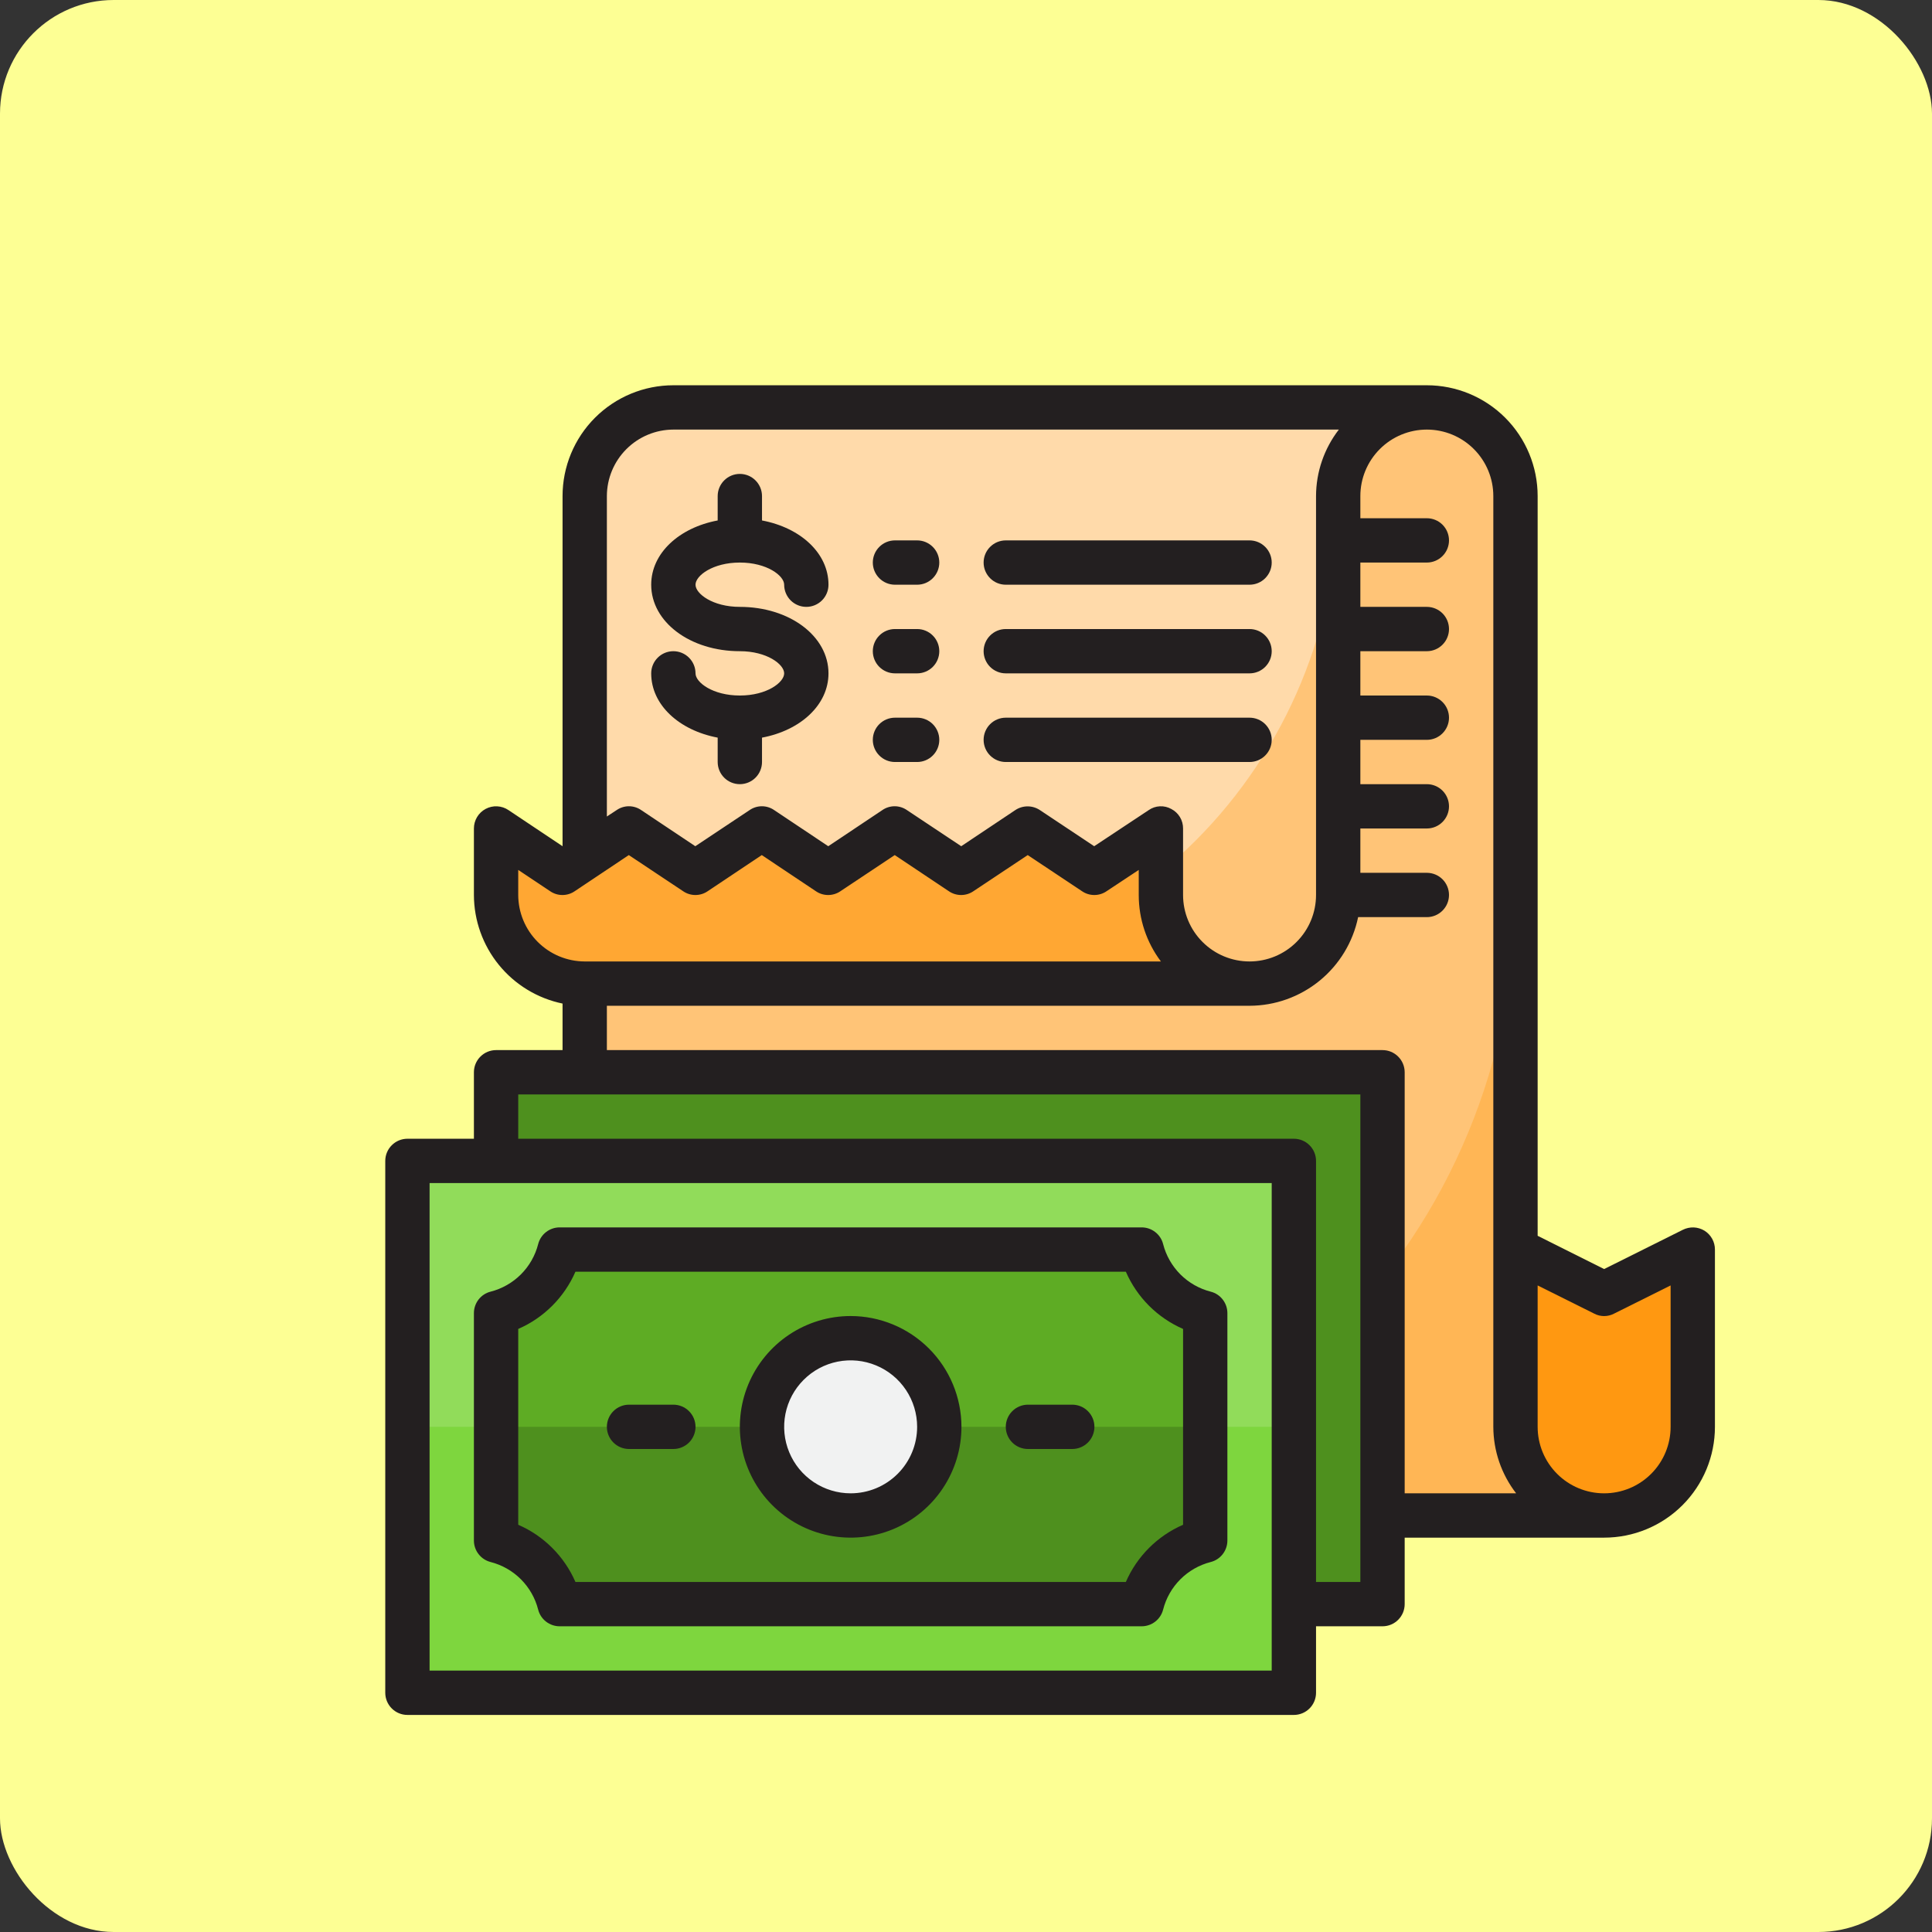 <svg width="85" height="85" viewBox="0 0 85 85" fill="none" xmlns="http://www.w3.org/2000/svg">
<rect x="0" y="0" width="85" height="85" fill="#333333" stroke="none"/>
<rect width="85" height="85" rx="5" fill="#FDFF94"/>
<path d="M25.725 66.675V43.275H54.975C56.009 43.275 57.001 42.864 57.733 42.133C58.464 41.401 58.875 40.409 58.875 39.375V21.825C58.875 20.791 59.286 19.799 60.017 19.067C60.749 18.336 61.741 17.925 62.775 17.925C63.809 17.925 64.801 18.336 65.533 19.067C66.264 19.799 66.675 20.791 66.675 21.825V62.775C66.675 63.809 67.086 64.801 67.817 65.533C68.549 66.264 69.541 66.675 70.575 66.675H25.725Z" fill="#FFC477"/>
<path d="M66.675 62.775V39.375C66.675 46.615 63.799 53.559 58.679 58.679C53.559 63.799 46.615 66.675 39.375 66.675H70.575C69.541 66.675 68.549 66.264 67.817 65.533C67.086 64.801 66.675 63.809 66.675 62.775Z" fill="#FFB655"/>
<path d="M62.775 17.925C61.741 17.925 60.749 18.336 60.017 19.067C59.286 19.799 58.875 20.791 58.875 21.825V39.375C58.875 40.409 58.464 41.401 57.733 42.133C57.001 42.864 56.009 43.275 54.975 43.275H25.725V21.825C25.725 20.791 26.136 19.799 26.867 19.067C27.599 18.336 28.591 17.925 29.625 17.925H62.775Z" fill="#FFDAAA"/>
<path d="M74.475 54.975V62.775C74.475 63.809 74.064 64.801 73.333 65.533C72.601 66.264 71.609 66.675 70.575 66.675C69.541 66.675 68.549 66.264 67.817 65.533C67.086 64.801 66.675 63.809 66.675 62.775V54.975L70.575 56.925L74.475 54.975Z" fill="#FF9811"/>
<path d="M37.425 43.275H54.975C56.009 43.275 57.001 42.864 57.733 42.133C58.464 41.401 58.875 40.409 58.875 39.375V21.825C58.875 27.514 56.615 32.97 52.593 36.992C48.57 41.015 43.114 43.275 37.425 43.275Z" fill="#FFC477"/>
<path d="M51.075 39.375V36.45L48.145 38.4L45.214 36.45L42.289 38.4L39.364 36.45L36.439 38.4L33.514 36.45L30.589 38.4L27.664 36.45L24.739 38.4L21.825 36.45V39.375C21.825 40.409 22.236 41.401 22.967 42.133C23.699 42.864 24.691 43.275 25.725 43.275H54.975C53.941 43.275 52.949 42.864 52.217 42.133C51.486 41.401 51.075 40.409 51.075 39.375Z" fill="#FFA733"/>
<path d="M60.825 47.175V70.575H56.925V51.075H21.825V47.175H60.825Z" fill="#4E901E"/>
<path d="M56.925 51.075H17.925V74.475H56.925V51.075Z" fill="#91DC5A"/>
<path d="M56.925 62.775H17.925V74.475H56.925V62.775Z" fill="#7ED63E"/>
<path d="M53.025 57.773V67.777C52.35 67.949 51.734 68.3 51.242 68.792C50.749 69.284 50.399 69.9 50.227 70.575H24.623C24.451 69.9 24.101 69.284 23.608 68.792C23.116 68.3 22.5 67.949 21.825 67.777V57.773C22.5 57.601 23.116 57.251 23.608 56.758C24.101 56.266 24.451 55.65 24.623 54.975H50.227C50.399 55.65 50.749 56.266 51.242 56.758C51.734 57.251 52.35 57.601 53.025 57.773Z" fill="#5EAC24"/>
<path d="M21.825 62.775V67.777C22.5 67.949 23.116 68.299 23.608 68.792C24.101 69.284 24.451 69.9 24.623 70.575H50.227C50.399 69.9 50.749 69.284 51.242 68.792C51.734 68.299 52.35 67.949 53.025 67.777V62.775H21.825Z" fill="#4E901E"/>
<path d="M37.425 66.675C39.579 66.675 41.325 64.929 41.325 62.775C41.325 60.621 39.579 58.875 37.425 58.875C35.271 58.875 33.525 60.621 33.525 62.775C33.525 64.929 35.271 66.675 37.425 66.675Z" fill="#F1F2F2"/>
<path d="M37.425 57.9C36.461 57.9 35.518 58.186 34.717 58.721C33.915 59.257 33.29 60.019 32.921 60.909C32.552 61.8 32.456 62.78 32.644 63.726C32.832 64.672 33.296 65.54 33.978 66.222C34.66 66.904 35.528 67.368 36.474 67.556C37.42 67.744 38.4 67.648 39.291 67.279C40.181 66.91 40.943 66.285 41.478 65.483C42.014 64.682 42.3 63.739 42.3 62.775C42.298 61.482 41.784 60.243 40.87 59.329C39.956 58.416 38.718 57.901 37.425 57.9ZM37.425 65.7C36.846 65.7 36.281 65.528 35.8 65.207C35.319 64.886 34.944 64.429 34.723 63.894C34.501 63.36 34.443 62.772 34.556 62.204C34.669 61.637 34.948 61.116 35.357 60.707C35.766 60.297 36.287 60.019 36.854 59.906C37.422 59.793 38.01 59.851 38.544 60.073C39.079 60.294 39.536 60.669 39.857 61.15C40.178 61.631 40.35 62.196 40.35 62.775C40.35 63.551 40.042 64.295 39.493 64.843C38.945 65.392 38.201 65.7 37.425 65.7Z" fill="#231F20"/>
<path d="M53.267 56.828C52.762 56.699 52.301 56.436 51.932 56.068C51.564 55.699 51.301 55.238 51.172 54.733C51.119 54.523 50.997 54.337 50.825 54.205C50.654 54.072 50.444 54 50.227 54H24.623C24.407 54 24.196 54.072 24.025 54.205C23.854 54.337 23.732 54.523 23.678 54.733C23.549 55.238 23.287 55.699 22.918 56.068C22.549 56.436 22.088 56.699 21.583 56.828C21.373 56.881 21.187 57.003 21.054 57.175C20.922 57.346 20.85 57.556 20.85 57.773V67.777C20.85 67.993 20.922 68.204 21.055 68.375C21.188 68.546 21.373 68.668 21.583 68.722C22.088 68.851 22.549 69.113 22.918 69.482C23.286 69.851 23.549 70.312 23.677 70.817C23.731 71.027 23.853 71.213 24.025 71.346C24.196 71.478 24.407 71.55 24.623 71.55H50.227C50.443 71.55 50.654 71.478 50.825 71.345C50.996 71.213 51.118 71.027 51.172 70.817C51.301 70.312 51.563 69.851 51.932 69.482C52.301 69.114 52.762 68.851 53.267 68.722C53.477 68.669 53.663 68.547 53.795 68.375C53.928 68.204 54 67.993 54 67.777V57.773C54 57.556 53.928 57.346 53.795 57.175C53.663 57.003 53.477 56.881 53.267 56.828ZM52.05 67.083C50.923 67.573 50.023 68.473 49.533 69.6H25.317C24.827 68.473 23.927 67.573 22.8 67.083V58.468C23.927 57.977 24.827 57.077 25.317 55.95H49.533C50.023 57.077 50.923 57.977 52.05 58.468V67.083Z" fill="#231F20"/>
<path d="M32.55 30.6C31.36 30.6 30.6 30.023 30.6 29.625C30.6 29.366 30.497 29.119 30.314 28.936C30.132 28.753 29.884 28.65 29.625 28.65C29.366 28.65 29.118 28.753 28.936 28.936C28.753 29.119 28.65 29.366 28.65 29.625C28.65 31.011 29.878 32.132 31.575 32.453V33.525C31.575 33.784 31.678 34.032 31.861 34.215C32.043 34.397 32.291 34.5 32.55 34.5C32.809 34.5 33.057 34.397 33.239 34.215C33.422 34.032 33.525 33.784 33.525 33.525V32.453C35.222 32.134 36.45 31.012 36.45 29.625C36.45 27.985 34.737 26.7 32.55 26.7C31.36 26.7 30.6 26.123 30.6 25.725C30.6 25.327 31.36 24.75 32.55 24.75C33.74 24.75 34.5 25.327 34.5 25.725C34.5 25.984 34.603 26.232 34.786 26.415C34.968 26.597 35.216 26.7 35.475 26.7C35.734 26.7 35.982 26.597 36.164 26.415C36.347 26.232 36.45 25.984 36.45 25.725C36.45 24.34 35.222 23.218 33.525 22.898V21.825C33.525 21.567 33.422 21.319 33.239 21.136C33.057 20.953 32.809 20.85 32.55 20.85C32.291 20.85 32.043 20.953 31.861 21.136C31.678 21.319 31.575 21.567 31.575 21.825V22.898C29.878 23.216 28.65 24.338 28.65 25.725C28.65 27.365 30.363 28.65 32.55 28.65C33.74 28.65 34.5 29.227 34.5 29.625C34.5 30.023 33.74 30.6 32.55 30.6Z" fill="#231F20"/>
<path d="M74.992 54.146C74.849 54.059 74.686 54.009 74.519 54.002C74.352 53.996 74.186 54.032 74.036 54.107L70.575 55.833L67.65 54.37V21.825C67.65 20.532 67.136 19.292 66.222 18.378C65.308 17.464 64.068 16.95 62.775 16.95H29.625C28.332 16.95 27.092 17.464 26.178 18.378C25.264 19.292 24.75 20.532 24.75 21.825V37.23L22.371 35.641C22.224 35.541 22.053 35.484 21.876 35.475C21.7 35.465 21.523 35.505 21.367 35.588C21.211 35.671 21.08 35.795 20.989 35.947C20.898 36.099 20.85 36.273 20.85 36.45V39.375C20.853 40.498 21.242 41.586 21.952 42.456C22.662 43.326 23.65 43.925 24.75 44.153V46.2H21.825C21.566 46.2 21.318 46.303 21.136 46.486C20.953 46.668 20.85 46.916 20.85 47.175V50.1H17.925C17.666 50.1 17.418 50.203 17.236 50.386C17.053 50.568 16.95 50.816 16.95 51.075V74.475C16.95 74.734 17.053 74.982 17.236 75.164C17.418 75.347 17.666 75.45 17.925 75.45H56.925C57.184 75.45 57.432 75.347 57.614 75.164C57.797 74.982 57.9 74.734 57.9 74.475V71.55H60.825C61.084 71.55 61.332 71.447 61.514 71.264C61.697 71.082 61.8 70.834 61.8 70.575V67.65H70.575C71.868 67.65 73.108 67.136 74.022 66.222C74.936 65.308 75.45 64.068 75.45 62.775V54.975C75.45 54.809 75.409 54.646 75.328 54.501C75.248 54.356 75.132 54.234 74.992 54.146ZM26.7 21.825C26.702 21.05 27.011 20.307 27.559 19.759C28.107 19.211 28.85 18.902 29.625 18.9H58.904C58.256 19.738 57.903 20.766 57.9 21.825V39.375C57.9 40.151 57.592 40.895 57.043 41.443C56.495 41.992 55.751 42.3 54.975 42.3C54.199 42.3 53.455 41.992 52.907 41.443C52.358 40.895 52.05 40.151 52.05 39.375V36.45C52.051 36.273 52.004 36.099 51.913 35.948C51.821 35.797 51.69 35.673 51.533 35.592C51.38 35.506 51.205 35.465 51.029 35.474C50.853 35.482 50.683 35.54 50.539 35.641L48.14 37.23L45.752 35.641C45.591 35.534 45.403 35.477 45.21 35.477C45.018 35.477 44.829 35.534 44.669 35.641L42.29 37.23L39.901 35.641C39.742 35.531 39.554 35.472 39.36 35.472C39.167 35.472 38.978 35.531 38.819 35.641L36.44 37.23L34.061 35.641C33.902 35.531 33.713 35.472 33.52 35.472C33.327 35.472 33.138 35.531 32.979 35.641L30.59 37.23L28.211 35.641C28.052 35.531 27.863 35.472 27.67 35.472C27.477 35.472 27.288 35.531 27.129 35.641L26.7 35.923V21.825ZM22.8 39.375V38.273L24.204 39.209C24.363 39.319 24.552 39.377 24.745 39.377C24.938 39.377 25.127 39.319 25.286 39.209L27.665 37.62L30.054 39.209C30.213 39.319 30.402 39.377 30.595 39.377C30.788 39.377 30.977 39.319 31.136 39.209L33.515 37.62L35.894 39.209C36.053 39.319 36.242 39.377 36.435 39.377C36.629 39.377 36.817 39.319 36.977 39.209L39.365 37.62L41.744 39.209C41.904 39.319 42.092 39.377 42.285 39.377C42.479 39.377 42.667 39.319 42.827 39.209L45.215 37.62L47.604 39.209C47.763 39.319 47.952 39.377 48.145 39.377C48.338 39.377 48.527 39.319 48.686 39.209L50.1 38.273V39.375C50.099 40.43 50.441 41.457 51.075 42.3H25.725C24.95 42.298 24.207 41.989 23.659 41.441C23.111 40.893 22.802 40.15 22.8 39.375ZM55.95 73.5H18.9V52.05H55.95V73.5ZM59.85 69.6H57.9V51.075C57.9 50.816 57.797 50.568 57.614 50.386C57.432 50.203 57.184 50.1 56.925 50.1H22.8V48.15H59.85V69.6ZM61.8 65.7V47.175C61.8 46.916 61.697 46.668 61.514 46.486C61.332 46.303 61.084 46.2 60.825 46.2H26.7V44.25H54.975C56.098 44.247 57.186 43.858 58.056 43.148C58.926 42.438 59.525 41.45 59.752 40.35H62.775C63.034 40.35 63.282 40.247 63.464 40.064C63.647 39.882 63.75 39.633 63.75 39.375C63.75 39.116 63.647 38.868 63.464 38.685C63.282 38.503 63.034 38.4 62.775 38.4H59.85V36.45H62.775C63.034 36.45 63.282 36.347 63.464 36.164C63.647 35.982 63.75 35.733 63.75 35.475C63.75 35.216 63.647 34.968 63.464 34.785C63.282 34.603 63.034 34.5 62.775 34.5H59.85V32.55H62.775C63.034 32.55 63.282 32.447 63.464 32.264C63.647 32.082 63.75 31.834 63.75 31.575C63.75 31.316 63.647 31.068 63.464 30.886C63.282 30.703 63.034 30.6 62.775 30.6H59.85V28.65H62.775C63.034 28.65 63.282 28.547 63.464 28.364C63.647 28.182 63.75 27.933 63.75 27.675C63.75 27.416 63.647 27.168 63.464 26.985C63.282 26.803 63.034 26.7 62.775 26.7H59.85V24.75H62.775C63.034 24.75 63.282 24.647 63.464 24.464C63.647 24.282 63.75 24.034 63.75 23.775C63.75 23.516 63.647 23.268 63.464 23.085C63.282 22.903 63.034 22.8 62.775 22.8H59.85V21.825C59.85 21.049 60.158 20.305 60.707 19.757C61.255 19.208 61.999 18.9 62.775 18.9C63.551 18.9 64.295 19.208 64.843 19.757C65.392 20.305 65.7 21.049 65.7 21.825V62.775C65.703 63.834 66.056 64.862 66.704 65.7H61.8ZM73.5 62.775C73.5 63.551 73.192 64.295 72.643 64.843C72.095 65.392 71.351 65.7 70.575 65.7C69.799 65.7 69.055 65.392 68.507 64.843C67.958 64.295 67.65 63.551 67.65 62.775V56.554L70.136 57.793C70.271 57.865 70.422 57.902 70.575 57.902C70.728 57.902 70.879 57.865 71.014 57.793L73.5 56.554V62.775Z" fill="#231F20"/>
<path d="M39.375 33.525H40.35C40.609 33.525 40.857 33.422 41.039 33.239C41.222 33.057 41.325 32.809 41.325 32.55C41.325 32.291 41.222 32.043 41.039 31.86C40.857 31.678 40.609 31.575 40.35 31.575H39.375C39.116 31.575 38.868 31.678 38.686 31.86C38.503 32.043 38.4 32.291 38.4 32.55C38.4 32.809 38.503 33.057 38.686 33.239C38.868 33.422 39.116 33.525 39.375 33.525Z" fill="#231F20"/>
<path d="M44.25 33.525H54.975C55.234 33.525 55.482 33.422 55.664 33.239C55.847 33.057 55.95 32.809 55.95 32.55C55.95 32.291 55.847 32.043 55.664 31.86C55.482 31.678 55.234 31.575 54.975 31.575H44.25C43.991 31.575 43.743 31.678 43.561 31.86C43.378 32.043 43.275 32.291 43.275 32.55C43.275 32.809 43.378 33.057 43.561 33.239C43.743 33.422 43.991 33.525 44.25 33.525Z" fill="#231F20"/>
<path d="M39.375 29.625H40.35C40.609 29.625 40.857 29.522 41.039 29.34C41.222 29.157 41.325 28.909 41.325 28.65C41.325 28.392 41.222 28.143 41.039 27.961C40.857 27.778 40.609 27.675 40.35 27.675H39.375C39.116 27.675 38.868 27.778 38.686 27.961C38.503 28.143 38.4 28.392 38.4 28.65C38.4 28.909 38.503 29.157 38.686 29.34C38.868 29.522 39.116 29.625 39.375 29.625Z" fill="#231F20"/>
<path d="M44.25 29.625H54.975C55.234 29.625 55.482 29.522 55.664 29.34C55.847 29.157 55.95 28.909 55.95 28.65C55.95 28.392 55.847 28.143 55.664 27.961C55.482 27.778 55.234 27.675 54.975 27.675H44.25C43.991 27.675 43.743 27.778 43.561 27.961C43.378 28.143 43.275 28.392 43.275 28.65C43.275 28.909 43.378 29.157 43.561 29.34C43.743 29.522 43.991 29.625 44.25 29.625Z" fill="#231F20"/>
<path d="M39.375 25.725H40.35C40.609 25.725 40.857 25.622 41.039 25.439C41.222 25.256 41.325 25.009 41.325 24.75C41.325 24.491 41.222 24.243 41.039 24.061C40.857 23.878 40.609 23.775 40.35 23.775H39.375C39.116 23.775 38.868 23.878 38.686 24.061C38.503 24.243 38.4 24.491 38.4 24.75C38.4 25.009 38.503 25.256 38.686 25.439C38.868 25.622 39.116 25.725 39.375 25.725Z" fill="#231F20"/>
<path d="M44.25 25.725H54.975C55.234 25.725 55.482 25.622 55.664 25.439C55.847 25.256 55.95 25.009 55.95 24.75C55.95 24.491 55.847 24.243 55.664 24.061C55.482 23.878 55.234 23.775 54.975 23.775H44.25C43.991 23.775 43.743 23.878 43.561 24.061C43.378 24.243 43.275 24.491 43.275 24.75C43.275 25.009 43.378 25.256 43.561 25.439C43.743 25.622 43.991 25.725 44.25 25.725Z" fill="#231F20"/>
<path d="M47.175 61.8H45.225C44.966 61.8 44.718 61.903 44.536 62.086C44.353 62.268 44.25 62.517 44.25 62.775C44.25 63.034 44.353 63.282 44.536 63.465C44.718 63.647 44.966 63.75 45.225 63.75H47.175C47.434 63.75 47.682 63.647 47.864 63.465C48.047 63.282 48.15 63.034 48.15 62.775C48.15 62.517 48.047 62.268 47.864 62.086C47.682 61.903 47.434 61.8 47.175 61.8Z" fill="#231F20"/>
<path d="M29.625 61.8H27.675C27.416 61.8 27.168 61.903 26.986 62.086C26.803 62.268 26.7 62.517 26.7 62.775C26.7 63.034 26.803 63.282 26.986 63.465C27.168 63.647 27.416 63.75 27.675 63.75H29.625C29.884 63.75 30.132 63.647 30.314 63.465C30.497 63.282 30.6 63.034 30.6 62.775C30.6 62.517 30.497 62.268 30.314 62.086C30.132 61.903 29.884 61.8 29.625 61.8Z" fill="#231F20"/>
</svg>
